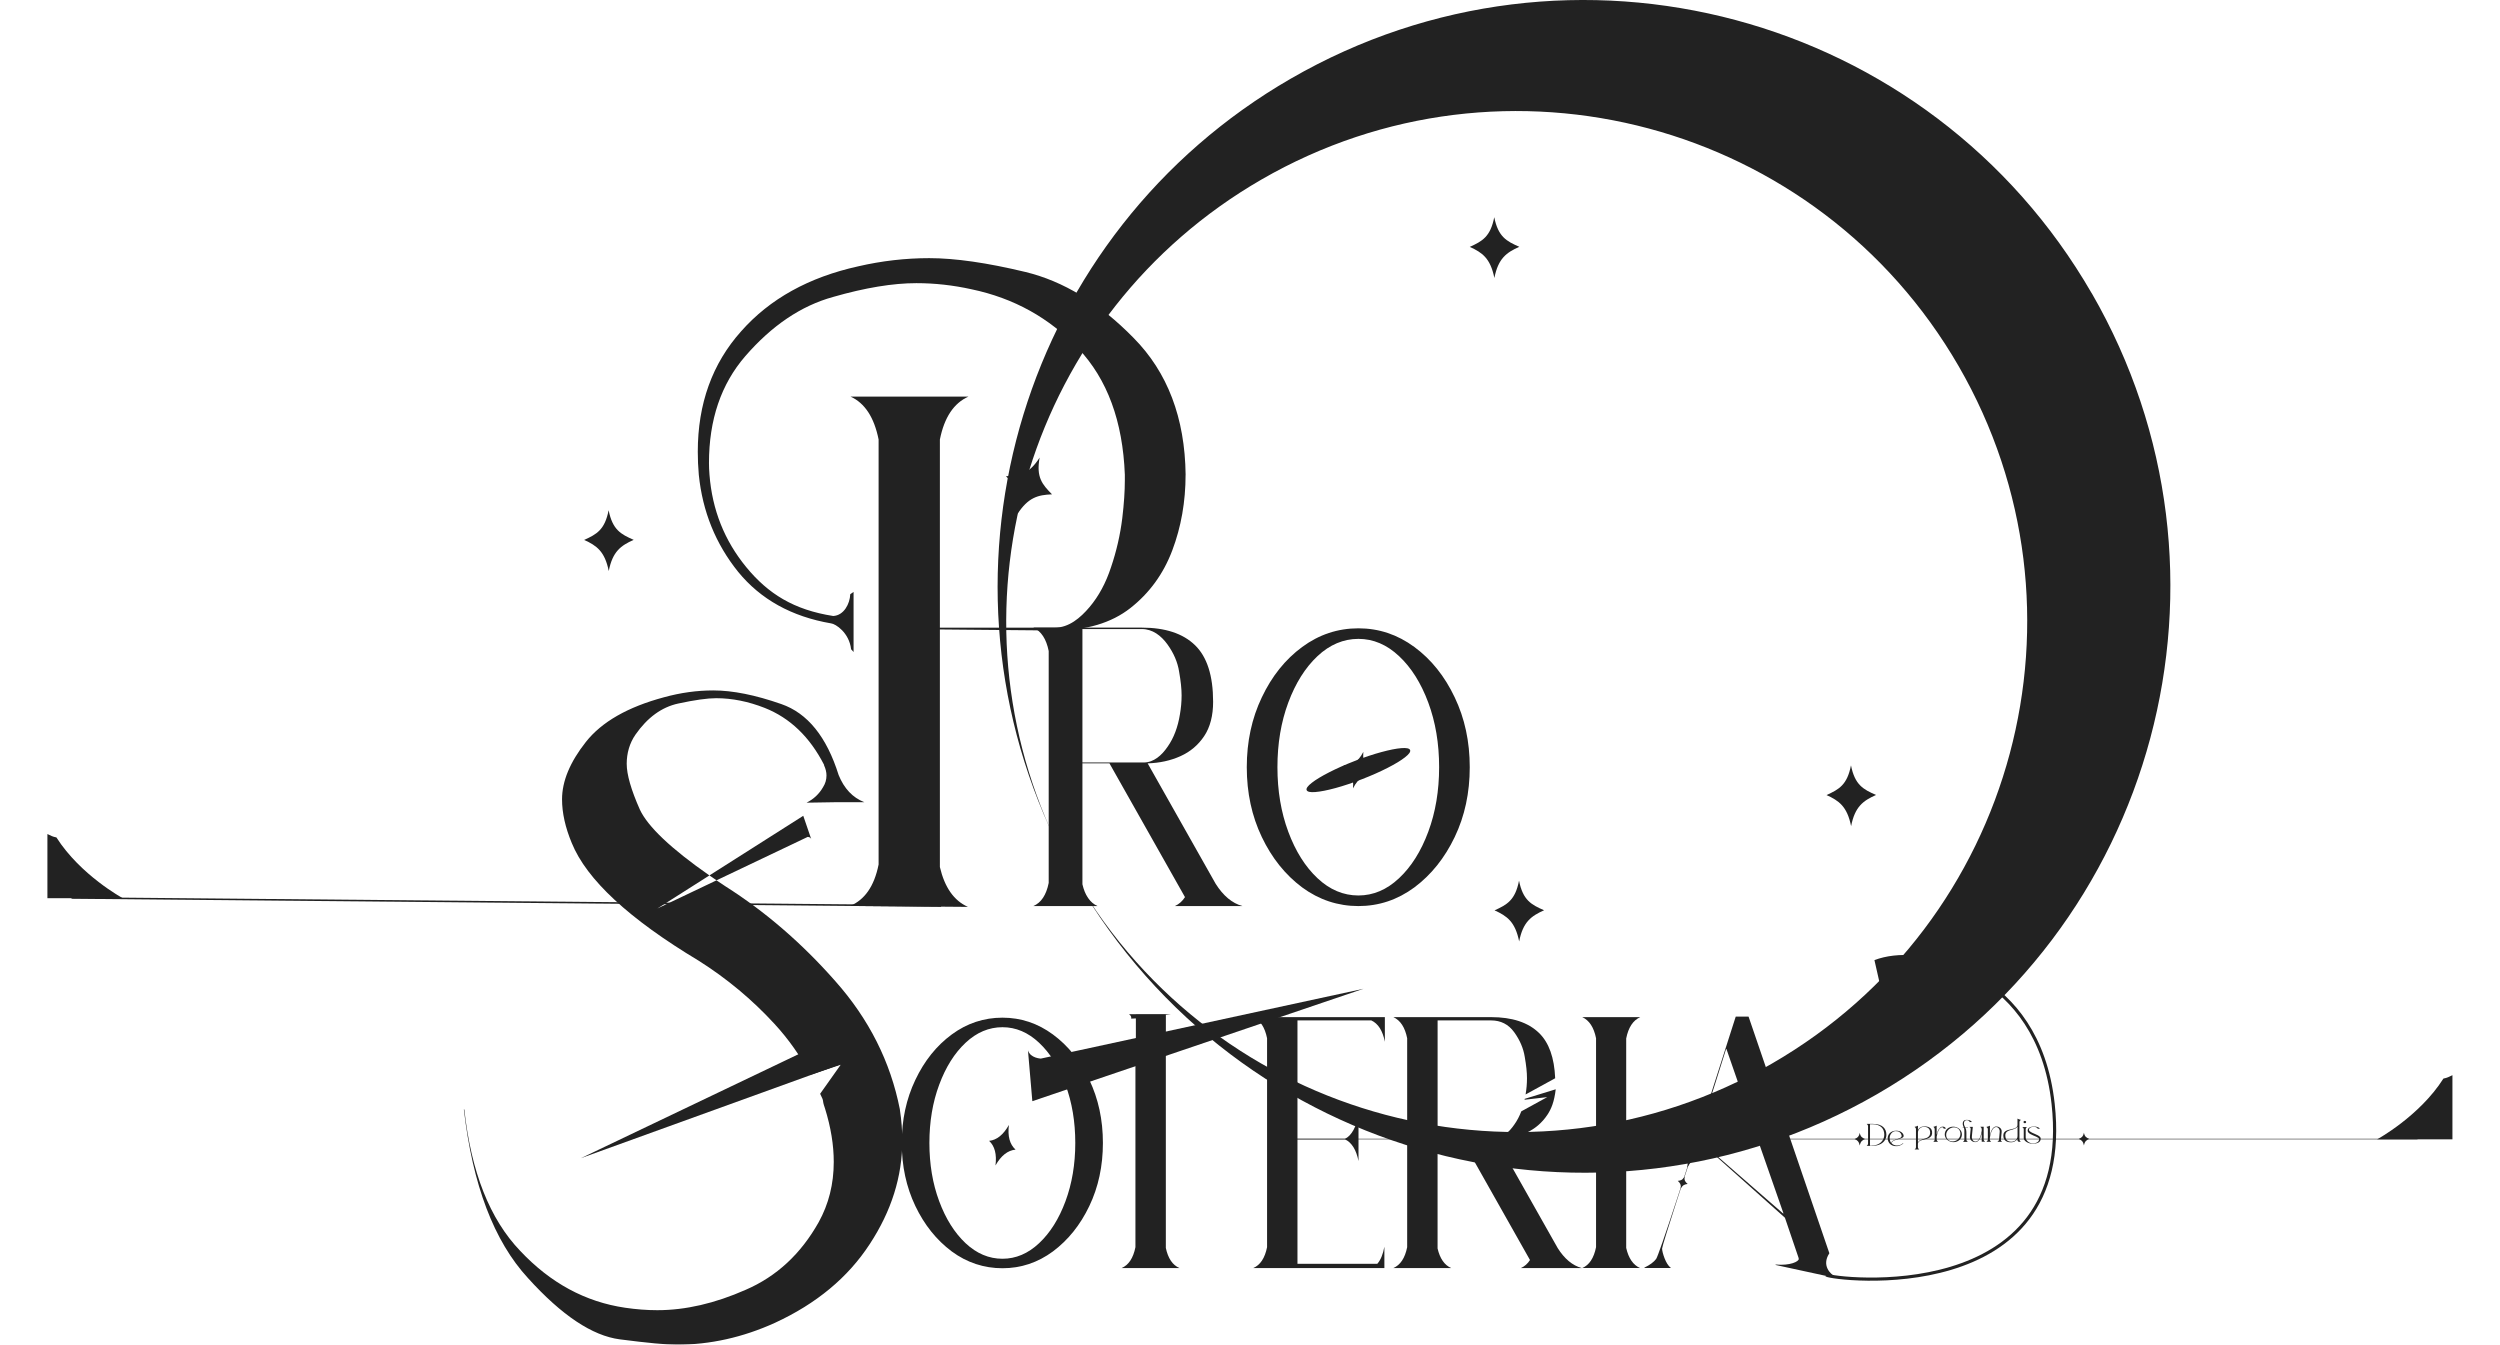 <?xml version="1.0" encoding="UTF-8"?>
<svg id="_레이어_1" data-name="레이어 1" xmlns="http://www.w3.org/2000/svg" xmlns:xlink="http://www.w3.org/1999/xlink" viewBox="0 0 791 425.44">
  <defs>
    <style>
      .cls-1 {
        filter: url(#outer-glow-33);
      }

      .cls-1, .cls-2, .cls-3, .cls-4, .cls-5, .cls-6, .cls-7, .cls-8, .cls-9, .cls-10, .cls-11, .cls-12, .cls-13, .cls-14, .cls-15, .cls-16, .cls-17, .cls-18, .cls-19, .cls-20, .cls-21, .cls-22, .cls-23, .cls-24, .cls-25, .cls-26, .cls-27, .cls-28, .cls-29, .cls-30, .cls-31, .cls-32, .cls-33, .cls-34, .cls-35, .cls-36, .cls-37, .cls-38, .cls-39, .cls-40 {
        fill: #222;
        stroke-width: 0px;
      }

      .cls-2 {
        filter: url(#outer-glow-34);
      }

      .cls-3 {
        filter: url(#outer-glow-35);
      }

      .cls-4 {
        filter: url(#outer-glow-20);
      }

      .cls-6 {
        filter: url(#outer-glow-11);
      }

      .cls-7 {
        filter: url(#outer-glow-50);
      }

      .cls-8 {
        filter: url(#outer-glow-10);
      }

      .cls-9 {
        filter: url(#outer-glow-19);
      }

      .cls-10 {
        filter: url(#outer-glow-16);
      }

      .cls-11 {
        filter: url(#outer-glow-1);
      }

      .cls-12 {
        filter: url(#outer-glow-14);
      }

      .cls-13 {
        filter: url(#outer-glow-5);
      }

      .cls-14 {
        filter: url(#outer-glow-4);
      }

      .cls-15 {
        filter: url(#outer-glow-37);
      }

      .cls-16 {
        filter: url(#outer-glow-26);
      }

      .cls-17 {
        filter: url(#outer-glow-6);
      }

      .cls-18 {
        filter: url(#outer-glow-40);
      }

      .cls-19 {
        filter: url(#outer-glow-32);
      }

      .cls-20 {
        filter: url(#outer-glow-22);
      }

      .cls-21 {
        filter: url(#outer-glow-21);
      }

      .cls-22 {
        filter: url(#outer-glow-39);
      }

      .cls-23 {
        filter: url(#outer-glow-13);
      }

      .cls-24 {
        filter: url(#outer-glow-3);
      }

      .cls-25 {
        filter: url(#outer-glow-44);
      }

      .cls-26 {
        filter: url(#outer-glow-49);
      }

      .cls-27 {
        filter: url(#outer-glow-18);
      }

      .cls-28 {
        filter: url(#outer-glow-28);
      }

      .cls-29 {
        filter: url(#outer-glow-48);
      }

      .cls-41 {
        fill: none;
        filter: url(#outer-glow-15);
        stroke: #222;
        stroke-miterlimit: 10;
      }

      .cls-42 {
        filter: url(#outer-glow-12);
      }

      .cls-30 {
        filter: url(#outer-glow-45);
      }

      .cls-31 {
        filter: url(#outer-glow-7);
      }

      .cls-32 {
        filter: url(#outer-glow-17);
      }

      .cls-33 {
        filter: url(#outer-glow-31);
      }

      .cls-34 {
        filter: url(#outer-glow-8);
      }

      .cls-43 {
        filter: url(#outer-glow-36);
      }

      .cls-35 {
        filter: url(#outer-glow-43);
      }

      .cls-36 {
        filter: url(#outer-glow-2);
      }

      .cls-37 {
        filter: url(#outer-glow-23);
      }

      .cls-38 {
        filter: url(#outer-glow-9);
      }

      .cls-39 {
        filter: url(#outer-glow-27);
      }

      .cls-40 {
        filter: url(#outer-glow-38);
      }
    </style>
    <filter id="outer-glow-1" filterUnits="userSpaceOnUse">
      <feOffset dx="0" dy="0"/>
      <feGaussianBlur result="blur" stdDeviation="5"/>
      <feFlood flood-color="#e5e5e5" flood-opacity=".9"/>
      <feComposite in2="blur" operator="in"/>
      <feComposite in="SourceGraphic"/>
    </filter>
    <filter id="outer-glow-2" filterUnits="userSpaceOnUse">
      <feOffset dx="0" dy="0"/>
      <feGaussianBlur result="blur-2" stdDeviation="5"/>
      <feFlood flood-color="#e5e5e5" flood-opacity=".9"/>
      <feComposite in2="blur-2" operator="in"/>
      <feComposite in="SourceGraphic"/>
    </filter>
    <filter id="outer-glow-3" filterUnits="userSpaceOnUse">
      <feOffset dx="0" dy="0"/>
      <feGaussianBlur result="blur-3" stdDeviation="5"/>
      <feFlood flood-color="#e5e5e5" flood-opacity=".9"/>
      <feComposite in2="blur-3" operator="in"/>
      <feComposite in="SourceGraphic"/>
    </filter>
    <filter id="outer-glow-4" filterUnits="userSpaceOnUse">
      <feOffset dx="0" dy="0"/>
      <feGaussianBlur result="blur-4" stdDeviation="5"/>
      <feFlood flood-color="#e5e5e5" flood-opacity=".9"/>
      <feComposite in2="blur-4" operator="in"/>
      <feComposite in="SourceGraphic"/>
    </filter>
    <filter id="outer-glow-5" filterUnits="userSpaceOnUse">
      <feOffset dx="0" dy="0"/>
      <feGaussianBlur result="blur-5" stdDeviation="5"/>
      <feFlood flood-color="#e5e5e5" flood-opacity=".9"/>
      <feComposite in2="blur-5" operator="in"/>
      <feComposite in="SourceGraphic"/>
    </filter>
    <filter id="outer-glow-6" filterUnits="userSpaceOnUse">
      <feOffset dx="0" dy="0"/>
      <feGaussianBlur result="blur-6" stdDeviation="5"/>
      <feFlood flood-color="#e5e5e5" flood-opacity=".9"/>
      <feComposite in2="blur-6" operator="in"/>
      <feComposite in="SourceGraphic"/>
    </filter>
    <filter id="outer-glow-7" filterUnits="userSpaceOnUse">
      <feOffset dx="0" dy="0"/>
      <feGaussianBlur result="blur-7" stdDeviation="5"/>
      <feFlood flood-color="#e5e5e5" flood-opacity=".9"/>
      <feComposite in2="blur-7" operator="in"/>
      <feComposite in="SourceGraphic"/>
    </filter>
    <filter id="outer-glow-8" filterUnits="userSpaceOnUse">
      <feOffset dx="0" dy="0"/>
      <feGaussianBlur result="blur-8" stdDeviation="5"/>
      <feFlood flood-color="#e5e5e5" flood-opacity=".9"/>
      <feComposite in2="blur-8" operator="in"/>
      <feComposite in="SourceGraphic"/>
    </filter>
    <filter id="outer-glow-9" filterUnits="userSpaceOnUse">
      <feOffset dx="0" dy="0"/>
      <feGaussianBlur result="blur-9" stdDeviation="5"/>
      <feFlood flood-color="#e5e5e5" flood-opacity=".9"/>
      <feComposite in2="blur-9" operator="in"/>
      <feComposite in="SourceGraphic"/>
    </filter>
    <filter id="outer-glow-10" filterUnits="userSpaceOnUse">
      <feOffset dx="0" dy="0"/>
      <feGaussianBlur result="blur-10" stdDeviation="5"/>
      <feFlood flood-color="#e5e5e5" flood-opacity=".9"/>
      <feComposite in2="blur-10" operator="in"/>
      <feComposite in="SourceGraphic"/>
    </filter>
    <filter id="outer-glow-11" filterUnits="userSpaceOnUse">
      <feOffset dx="0" dy="0"/>
      <feGaussianBlur result="blur-11" stdDeviation="5"/>
      <feFlood flood-color="#e5e5e5" flood-opacity=".9"/>
      <feComposite in2="blur-11" operator="in"/>
      <feComposite in="SourceGraphic"/>
    </filter>
    <filter id="outer-glow-12" filterUnits="userSpaceOnUse">
      <feOffset dx="0" dy="0"/>
      <feGaussianBlur result="blur-12" stdDeviation="5"/>
      <feFlood flood-color="#e5e5e5" flood-opacity=".9"/>
      <feComposite in2="blur-12" operator="in"/>
      <feComposite in="SourceGraphic"/>
    </filter>
    <filter id="outer-glow-13" filterUnits="userSpaceOnUse">
      <feOffset dx="0" dy="0"/>
      <feGaussianBlur result="blur-13" stdDeviation="5"/>
      <feFlood flood-color="#e5e5e5" flood-opacity=".9"/>
      <feComposite in2="blur-13" operator="in"/>
      <feComposite in="SourceGraphic"/>
    </filter>
    <filter id="outer-glow-14" filterUnits="userSpaceOnUse">
      <feOffset dx="0" dy="0"/>
      <feGaussianBlur result="blur-14" stdDeviation="5"/>
      <feFlood flood-color="#e5e5e5" flood-opacity=".9"/>
      <feComposite in2="blur-14" operator="in"/>
      <feComposite in="SourceGraphic"/>
    </filter>
    <filter id="outer-glow-15" filterUnits="userSpaceOnUse">
      <feOffset dx="0" dy="0"/>
      <feGaussianBlur result="blur-15" stdDeviation="5"/>
      <feFlood flood-color="#e5e5e5" flood-opacity=".9"/>
      <feComposite in2="blur-15" operator="in"/>
      <feComposite in="SourceGraphic"/>
    </filter>
    <filter id="outer-glow-16" filterUnits="userSpaceOnUse">
      <feOffset dx="0" dy="0"/>
      <feGaussianBlur result="blur-16" stdDeviation="5"/>
      <feFlood flood-color="#e5e5e5" flood-opacity=".9"/>
      <feComposite in2="blur-16" operator="in"/>
      <feComposite in="SourceGraphic"/>
    </filter>
    <filter id="outer-glow-17" filterUnits="userSpaceOnUse">
      <feOffset dx="0" dy="0"/>
      <feGaussianBlur result="blur-17" stdDeviation="5"/>
      <feFlood flood-color="#e5e5e5" flood-opacity=".9"/>
      <feComposite in2="blur-17" operator="in"/>
      <feComposite in="SourceGraphic"/>
    </filter>
    <filter id="outer-glow-18" filterUnits="userSpaceOnUse">
      <feOffset dx="0" dy="0"/>
      <feGaussianBlur result="blur-18" stdDeviation="5"/>
      <feFlood flood-color="#e5e5e5" flood-opacity=".9"/>
      <feComposite in2="blur-18" operator="in"/>
      <feComposite in="SourceGraphic"/>
    </filter>
    <filter id="outer-glow-19" filterUnits="userSpaceOnUse">
      <feOffset dx="0" dy="0"/>
      <feGaussianBlur result="blur-19" stdDeviation="5"/>
      <feFlood flood-color="#e5e5e5" flood-opacity=".9"/>
      <feComposite in2="blur-19" operator="in"/>
      <feComposite in="SourceGraphic"/>
    </filter>
    <filter id="outer-glow-20" filterUnits="userSpaceOnUse">
      <feOffset dx="0" dy="0"/>
      <feGaussianBlur result="blur-20" stdDeviation="5"/>
      <feFlood flood-color="#e5e5e5" flood-opacity=".9"/>
      <feComposite in2="blur-20" operator="in"/>
      <feComposite in="SourceGraphic"/>
    </filter>
    <filter id="outer-glow-21" filterUnits="userSpaceOnUse">
      <feOffset dx="0" dy="0"/>
      <feGaussianBlur result="blur-21" stdDeviation="5"/>
      <feFlood flood-color="#e5e5e5" flood-opacity=".9"/>
      <feComposite in2="blur-21" operator="in"/>
      <feComposite in="SourceGraphic"/>
    </filter>
    <filter id="outer-glow-22" filterUnits="userSpaceOnUse">
      <feOffset dx="0" dy="0"/>
      <feGaussianBlur result="blur-22" stdDeviation="5"/>
      <feFlood flood-color="#e5e5e5" flood-opacity=".9"/>
      <feComposite in2="blur-22" operator="in"/>
      <feComposite in="SourceGraphic"/>
    </filter>
    <filter id="outer-glow-23" filterUnits="userSpaceOnUse">
      <feOffset dx="0" dy="0"/>
      <feGaussianBlur result="blur-23" stdDeviation="5"/>
      <feFlood flood-color="#e5e5e5" flood-opacity=".9"/>
      <feComposite in2="blur-23" operator="in"/>
      <feComposite in="SourceGraphic"/>
    </filter>
    <filter id="outer-glow-26" filterUnits="userSpaceOnUse">
      <feOffset dx="0" dy="0"/>
      <feGaussianBlur result="blur-24" stdDeviation="5"/>
      <feFlood flood-color="#e5e5e5" flood-opacity=".9"/>
      <feComposite in2="blur-24" operator="in"/>
      <feComposite in="SourceGraphic"/>
    </filter>
    <filter id="outer-glow-27" filterUnits="userSpaceOnUse">
      <feOffset dx="0" dy="0"/>
      <feGaussianBlur result="blur-25" stdDeviation="5"/>
      <feFlood flood-color="#e5e5e5" flood-opacity=".9"/>
      <feComposite in2="blur-25" operator="in"/>
      <feComposite in="SourceGraphic"/>
    </filter>
    <filter id="outer-glow-28" filterUnits="userSpaceOnUse">
      <feOffset dx="0" dy="0"/>
      <feGaussianBlur result="blur-26" stdDeviation="5"/>
      <feFlood flood-color="#e5e5e5" flood-opacity=".9"/>
      <feComposite in2="blur-26" operator="in"/>
      <feComposite in="SourceGraphic"/>
    </filter>
    <filter id="outer-glow-31" filterUnits="userSpaceOnUse">
      <feOffset dx="0" dy="0"/>
      <feGaussianBlur result="blur-27" stdDeviation="5"/>
      <feFlood flood-color="#e5e5e5" flood-opacity=".9"/>
      <feComposite in2="blur-27" operator="in"/>
      <feComposite in="SourceGraphic"/>
    </filter>
    <filter id="outer-glow-32" filterUnits="userSpaceOnUse">
      <feOffset dx="0" dy="0"/>
      <feGaussianBlur result="blur-28" stdDeviation="5"/>
      <feFlood flood-color="#e5e5e5" flood-opacity=".9"/>
      <feComposite in2="blur-28" operator="in"/>
      <feComposite in="SourceGraphic"/>
    </filter>
    <filter id="outer-glow-33" filterUnits="userSpaceOnUse">
      <feOffset dx="0" dy="0"/>
      <feGaussianBlur result="blur-29" stdDeviation="5"/>
      <feFlood flood-color="#e5e5e5" flood-opacity=".9"/>
      <feComposite in2="blur-29" operator="in"/>
      <feComposite in="SourceGraphic"/>
    </filter>
    <filter id="outer-glow-34" filterUnits="userSpaceOnUse">
      <feOffset dx="0" dy="0"/>
      <feGaussianBlur result="blur-30" stdDeviation="5"/>
      <feFlood flood-color="#e5e5e5" flood-opacity=".9"/>
      <feComposite in2="blur-30" operator="in"/>
      <feComposite in="SourceGraphic"/>
    </filter>
    <filter id="outer-glow-35" filterUnits="userSpaceOnUse">
      <feOffset dx="0" dy="0"/>
      <feGaussianBlur result="blur-31" stdDeviation="5"/>
      <feFlood flood-color="#e5e5e5" flood-opacity=".9"/>
      <feComposite in2="blur-31" operator="in"/>
      <feComposite in="SourceGraphic"/>
    </filter>
    <filter id="outer-glow-36" filterUnits="userSpaceOnUse">
      <feOffset dx="0" dy="0"/>
      <feGaussianBlur result="blur-32" stdDeviation="5"/>
      <feFlood flood-color="#e5e5e5" flood-opacity=".9"/>
      <feComposite in2="blur-32" operator="in"/>
      <feComposite in="SourceGraphic"/>
    </filter>
    <filter id="outer-glow-37" filterUnits="userSpaceOnUse">
      <feOffset dx="0" dy="0"/>
      <feGaussianBlur result="blur-33" stdDeviation="5"/>
      <feFlood flood-color="#e5e5e5" flood-opacity=".9"/>
      <feComposite in2="blur-33" operator="in"/>
      <feComposite in="SourceGraphic"/>
    </filter>
    <filter id="outer-glow-38" filterUnits="userSpaceOnUse">
      <feOffset dx="0" dy="0"/>
      <feGaussianBlur result="blur-34" stdDeviation="5"/>
      <feFlood flood-color="#e5e5e5" flood-opacity=".9"/>
      <feComposite in2="blur-34" operator="in"/>
      <feComposite in="SourceGraphic"/>
    </filter>
    <filter id="outer-glow-39" filterUnits="userSpaceOnUse">
      <feOffset dx="0" dy="0"/>
      <feGaussianBlur result="blur-35" stdDeviation="5"/>
      <feFlood flood-color="#e5e5e5" flood-opacity=".9"/>
      <feComposite in2="blur-35" operator="in"/>
      <feComposite in="SourceGraphic"/>
    </filter>
    <filter id="outer-glow-40" filterUnits="userSpaceOnUse">
      <feOffset dx="0" dy="0"/>
      <feGaussianBlur result="blur-36" stdDeviation="5"/>
      <feFlood flood-color="#e5e5e5" flood-opacity=".9"/>
      <feComposite in2="blur-36" operator="in"/>
      <feComposite in="SourceGraphic"/>
    </filter>
    <filter id="outer-glow-43" filterUnits="userSpaceOnUse">
      <feOffset dx="0" dy="0"/>
      <feGaussianBlur result="blur-37" stdDeviation="5"/>
      <feFlood flood-color="#e5e5e5" flood-opacity=".9"/>
      <feComposite in2="blur-37" operator="in"/>
      <feComposite in="SourceGraphic"/>
    </filter>
    <filter id="outer-glow-44" filterUnits="userSpaceOnUse">
      <feOffset dx="0" dy="0"/>
      <feGaussianBlur result="blur-38" stdDeviation="5"/>
      <feFlood flood-color="#e5e5e5" flood-opacity=".9"/>
      <feComposite in2="blur-38" operator="in"/>
      <feComposite in="SourceGraphic"/>
    </filter>
    <filter id="outer-glow-45" filterUnits="userSpaceOnUse">
      <feOffset dx="0" dy="0"/>
      <feGaussianBlur result="blur-39" stdDeviation="5"/>
      <feFlood flood-color="#e5e5e5" flood-opacity=".9"/>
      <feComposite in2="blur-39" operator="in"/>
      <feComposite in="SourceGraphic"/>
    </filter>
    <filter id="outer-glow-48" filterUnits="userSpaceOnUse">
      <feOffset dx="0" dy="0"/>
      <feGaussianBlur result="blur-40" stdDeviation="5"/>
      <feFlood flood-color="#e5e5e5" flood-opacity=".9"/>
      <feComposite in2="blur-40" operator="in"/>
      <feComposite in="SourceGraphic"/>
    </filter>
    <filter id="outer-glow-49" filterUnits="userSpaceOnUse">
      <feOffset dx="0" dy="0"/>
      <feGaussianBlur result="blur-41" stdDeviation="5"/>
      <feFlood flood-color="#e5e5e5" flood-opacity=".9"/>
      <feComposite in2="blur-41" operator="in"/>
      <feComposite in="SourceGraphic"/>
    </filter>
    <filter id="outer-glow-50" filterUnits="userSpaceOnUse">
      <feOffset dx="0" dy="0"/>
      <feGaussianBlur result="blur-42" stdDeviation="5"/>
      <feFlood flood-color="#e5e5e5" flood-opacity=".9"/>
      <feComposite in2="blur-42" operator="in"/>
      <feComposite in="SourceGraphic"/>
    </filter>
  </defs>
  <path class="cls-5" d="M661.81,92.78C610.59,4.06,497.14-26.34,408.42,24.88c-84.62,48.86-116.18,154.31-74.48,240.94-35.77-75.28-8.23-166.63,65.2-209.02,77.24-44.6,176.02-18.13,220.61,59.11,44.6,77.24,18.13,176.02-59.11,220.61-77.1,44.51-175.63,18.23-220.35-58.67.08.14.16.28.24.43,51.22,88.72,164.67,119.12,253.4,67.9,88.72-51.22,119.12-164.67,67.9-253.4Z"/>
  <path class="cls-11" d="M500.62,401.21c2.23-.95,3.68-3.15,4.37-6.6v-66.11c-.69-3.44-2.15-5.67-4.37-6.68h18.36c-2.28,1.01-3.76,3.26-4.45,6.75v66.27c.74,3.28,2.2,5.4,4.37,6.36h-18.28Z"/>
  <path class="cls-36" d="M396.53,401.21c2.22-.95,3.68-3.15,4.37-6.6v-66.11c-.69-3.44-2.15-5.67-4.37-6.68h41.64v7.79c-.69-3.5-2.12-5.75-4.29-6.75h-23.36v37.45h15.02c2.23-1.01,3.65-4.07,4.29-7.57v14.62c-.69-3.5-2.12-5.87-4.29-6.88h-15.02v39.38h25.27c1.06-1.22,1.8-3.02,2.23-5.4v6.75h-41.48Z"/>
  <path class="cls-24" d="M355.96,333.16v-3.5h16.27l-.53-.2c-.37-3.39-.69,1.74-2.02,1.47h-.81v63.92c.69,3.28,2.12,5.4,4.29,6.36h-18.28c2.22-.95,3.68-3.15,4.37-6.6v-63.68h-.6c-1.32.53-2.23-.9-2.7,2.23Z"/>
  <path class="cls-14" d="M317.18,321.99c5.83,0,11.15,1.77,15.97,5.32,4.82,3.55,8.66,8.34,11.52,14.38,2.86,5.99,4.29,12.63,4.29,19.94s-1.43,13.96-4.29,19.94c-2.86,5.99-6.7,10.78-11.52,14.38-4.82,3.55-10.14,5.32-15.97,5.32s-11.23-1.77-16.05-5.32c-4.82-3.6-8.66-8.4-11.52-14.38-2.86-5.99-4.29-12.63-4.29-19.94s1.43-13.96,4.29-19.94c2.86-6.04,6.7-10.83,11.52-14.38,4.82-3.55,10.17-5.32,16.05-5.32ZM317.18,398.27c4.24,0,8.1-1.64,11.6-4.93,3.5-3.28,6.28-7.71,8.34-13.27,2.06-5.56,3.1-11.71,3.1-18.43s-1.03-12.87-3.1-18.43c-2.07-5.56-4.85-9.98-8.34-13.27-3.5-3.29-7.36-4.93-11.6-4.93s-8.19,1.64-11.68,4.93c-3.5,3.28-6.28,7.71-8.34,13.27-2.07,5.56-3.1,11.71-3.1,18.43s1.03,12.87,3.1,18.43c2.07,5.56,4.85,9.98,8.34,13.27,3.5,3.28,7.39,4.93,11.68,4.93ZM312.95,360.97c2.43-.25,4.52-1.93,6.27-5.04-.45,3.54.25,6.14,2.1,7.81-2.48.24-4.59,1.91-6.35,5.01.45-3.53-.23-6.13-2.02-7.79Z"/>
  <path class="cls-13" d="M429.8,198.8c6.46,0,12.36,1.97,17.7,5.9,5.34,3.93,9.6,9.25,12.77,15.94,3.17,6.63,4.76,14,4.76,22.1s-1.58,15.47-4.76,22.1c-3.17,6.63-7.43,11.95-12.77,15.94-5.34,3.93-11.24,5.9-17.7,5.9s-12.44-1.97-17.79-5.9c-5.34-3.99-9.6-9.3-12.77-15.94-3.17-6.63-4.76-14-4.76-22.1s1.59-15.47,4.76-22.1c3.17-6.69,7.43-12.01,12.77-15.94,5.34-3.93,11.27-5.9,17.79-5.9ZM429.8,283.33c4.7,0,8.98-1.82,12.86-5.46,3.88-3.64,6.96-8.54,9.25-14.71s3.43-12.97,3.43-20.43-1.14-14.27-3.43-20.43-5.37-11.07-9.25-14.7c-3.87-3.64-8.16-5.46-12.86-5.46s-9.07,1.82-12.94,5.46c-3.87,3.64-6.96,8.54-9.25,14.7-2.29,6.16-3.43,12.97-3.43,20.43s1.14,14.26,3.43,20.43c2.29,6.16,5.37,11.07,9.25,14.71,3.88,3.64,8.19,5.46,12.94,5.46ZM425.1,242.2c2.68-.4,4.46-.79,6.26-4.31-.32,3.94,1.02,5.21,3.15,6.98-2.73.38-4.63,1.05-6.42,4.57.32-3.94-.92-5.49-2.98-7.23Z"/>
  <path class="cls-17" d="M383.83,222.04c0,4.41-.94,8.02-2.82,10.85s-4.38,4.94-7.49,6.35c-3.12,1.41-6.58,2.17-10.4,2.29l21.51,38.09c2.41,3.82,5.23,6.17,8.46,7.05h-21.34c1.29-.59,2.35-1.53,3.18-2.82l-23.9-42.33h-8.55v38.27c.82,3.53,2.41,5.82,4.76,6.88h-20.28c2.47-1.06,4.09-3.5,4.85-7.32v-73.36c-.76-3.82-2.38-6.29-4.85-7.41h34.3c7.41,0,13.02,1.85,16.84,5.55,3.82,3.7,5.73,9.67,5.73,17.9ZM361.87,241.25c3.17,0,5.7-2.25,7.58-5.01,1.94-2.76,3.23-6.17,3.88-10.23.35-2,.53-4,.53-6s-.26-4.5-.79-7.5c-.47-3-1.71-5.88-3.7-8.64-2-2.76-4.7-4.84-8.11-4.84h-18.78v42.21h19.4Z"/>
  <path class="cls-31" d="M375.12,150.2c0,8.51-1.4,16.49-4.2,23.92-2.8,7.43-7.22,13.52-13.25,18.26-6.03,4.74-14.01,7.11-23.92,7.11l-36.37-.33v75.17c1.51,6.46,4.47,10.67,8.89,12.61l-37.26-.31c4.52-1.94,7.58-6.1,8.98-13.1v-134.47c-1.4-7-4.36-11.53-8.89-13.58h37.33c-4.63,2.05-7.65,6.57-9.05,13.58v59.53h36.37c4.42,0,8.08-3.07,10.99-6.52,2.91-3.45,5.17-7.65,6.79-12.61,1.72-5.07,2.91-10.24,3.56-15.52.54-4.53.81-8.51.81-11.96v-1.78c-.65-16.92-5.55-30.22-14.71-39.92-9.16-9.7-20.42-15.95-33.78-18.75-5.82-1.29-11.64-1.94-17.46-1.94-7.43,0-16.22,1.45-26.35,4.36-10.13,2.8-19.39,9.05-27.8,18.75-7.65,8.84-11.48,20.1-11.48,33.78,0,1.19.05,2.42.16,3.72.86,11.1,4.74,20.85,11.64,29.25,6.9,8.4,15.02,13.51,27.52,15.45,3.38-.19,5.27-3.87,5.38-6.89.62-.4.54-.34,1.05-.72v19.02c-.43-.5-.43-.54-.78-.87-.6-5.29-4.93-8.06-6.33-8.2-12.5-2.15-22.3-7.6-29.42-16.32-7.11-8.84-11.26-19.07-12.44-30.71-.22-2.48-.32-4.9-.32-7.27,0-15.19,4.58-27.91,13.74-38.14,9.05-10.24,21.39-17.08,37.01-20.53,7.43-1.72,14.92-2.59,22.47-2.59,8.19,0,18.32,1.46,30.38,4.36,12.07,2.91,23.49,9.86,34.26,20.85,10.77,10.88,16.27,25.32,16.49,43.32Z"/>
  <rect class="cls-34" x="159.93" y="147.81" width=".5" height="275.13" transform="translate(-126.65 442.92) rotate(-89.47)"/>
  <rect class="cls-38" x="406.3" y="360.31" width="358.6" height=".17"/>
  <path class="cls-8" d="M775.95,340.18c0,5.03,0,20.31,0,20.31h-23.84s13.4-7.28,20.99-19.23c1.37-.26,1.6-.52,2.85-1.07Z"/>
  <path class="cls-6" d="M15,263.88c0,5.03,0,20.31,0,20.31h23.84s-13.4-7.28-20.99-19.23c-1.37-.26-1.6-.52-2.85-1.07Z"/>
  <g class="cls-42">
    <path class="cls-5" d="M590.66,362.5c.13-.07.22-.17.29-.3.07-.13.1-.27.1-.41v-5.42c0-.15-.03-.28-.1-.41-.07-.13-.17-.23-.29-.3v-.06h1.9c.76,0,1.42.09,1.96.26s.99.42,1.33.73c.35.31.6.68.76,1.1.16.42.24.88.24,1.38,0,.57-.15,1.1-.44,1.61s-.75.93-1.35,1.27c-.36.19-.77.34-1.23.45-.46.11-.98.16-1.57.16h-1.61v-.06ZM592.26,362.45c.6,0,1.14-.09,1.62-.27s.89-.42,1.23-.73c.34-.31.6-.66.79-1.07.19-.41.28-.85.29-1.31,0-.5-.07-.97-.22-1.38-.16-.42-.39-.77-.71-1.06-.32-.29-.71-.52-1.19-.68-.47-.16-1.02-.24-1.65-.24h-.75v6.75h.59Z"/>
    <path class="cls-5" d="M597.27,360.42c-.03-.33,0-.65.1-.97.1-.32.26-.6.49-.86.23-.25.52-.46.87-.61.36-.16.78-.23,1.27-.23.35,0,.67.05.96.15.29.1.53.23.73.39.2.16.35.34.46.53.11.2.16.39.16.57,0,.13-.03.25-.1.34-.08.1-.17.18-.27.24-.15.09-.34.17-.56.24-.22.07-.46.14-.7.21s-.49.14-.75.21c-.25.07-.48.16-.69.26-.21.1-.38.22-.51.35s-.22.3-.24.48c.23.25.49.44.79.55.3.12.61.17.93.17.38,0,.74-.07,1.09-.21s.62-.33.83-.58l.08.06c-.13.18-.31.33-.53.47-.19.12-.42.23-.71.33-.29.1-.63.15-1.03.14-.41,0-.78-.06-1.1-.19s-.59-.3-.82-.51c-.23-.21-.4-.45-.52-.72-.12-.27-.2-.55-.22-.84ZM599.87,357.88c-.28,0-.54.06-.79.18-.25.12-.46.29-.64.5-.18.21-.32.45-.42.73-.1.28-.14.57-.13.87.02.33.07.61.16.86.09.25.21.47.35.65.01-.18.08-.34.2-.47.12-.14.27-.25.45-.35.18-.1.39-.19.61-.26.22-.08.45-.15.67-.22.22-.07.43-.15.62-.22.19-.07.35-.16.47-.25.11-.09.19-.2.23-.33.04-.14.05-.27.01-.4-.11-.4-.31-.71-.61-.94-.3-.23-.7-.34-1.19-.34Z"/>
    <path class="cls-5" d="M605.8,363.65c.13-.07.23-.17.3-.29.07-.12.11-.26.11-.4v-5.71c-.02-.29-.15-.5-.4-.66v-.06c.17-.03.34-.08.52-.14.17-.06.34-.14.51-.22v1.33c.16-.31.39-.55.69-.75.29-.19.64-.31,1.04-.34.34-.03.69-.02,1.03.03.34.05.65.16.91.32.27.16.47.39.63.69.15.3.21.68.18,1.14-.03.4-.14.72-.35.95-.21.24-.47.43-.77.57s-.64.26-.99.34c-.36.08-.69.17-1.01.26-.2.05-.38.12-.55.18-.17.07-.32.16-.44.26s-.22.23-.29.37c-.07.14-.1.31-.09.51v.93c0,.14.04.27.11.39.07.12.16.22.28.29v.06h-1.42v-.06ZM606.84,361.41c.14-.24.33-.43.57-.56.24-.14.51-.25.79-.35.28-.1.58-.19.87-.27.3-.09.56-.2.8-.34.24-.14.43-.33.59-.56s.23-.54.24-.94c0-.33-.05-.61-.14-.84-.1-.24-.23-.43-.41-.58s-.38-.26-.62-.33c-.24-.07-.5-.11-.78-.11-.26,0-.5.05-.73.13-.23.09-.43.22-.61.38-.18.16-.31.36-.42.58-.1.23-.15.48-.15.75v3.04Z"/>
    <path class="cls-5" d="M612.03,356.86c-.07-.12-.16-.21-.28-.28v-.06c.17-.03.34-.08.51-.14s.34-.14.5-.22v2.89c.17-.78.4-1.38.69-1.79.3-.41.6-.66.92-.76.13-.02.25-.03.36-.03.21,0,.37.03.49.1.12.07.22.14.29.22.08.09.14.2.17.32h-.7c-.01-.08-.04-.15-.07-.22-.03-.05-.08-.1-.15-.15-.06-.05-.15-.07-.26-.07-.07,0-.14.01-.23.03-.15.07-.3.17-.45.31s-.29.33-.42.57-.25.53-.36.87c-.11.34-.2.74-.28,1.2v.86c0,.15.04.28.11.4.07.12.17.22.29.29v.06h-1.42v-.06c.12-.07.21-.17.28-.29.07-.12.11-.25.11-.39v-3.27c0-.13-.04-.26-.11-.37Z"/>
    <path class="cls-5" d="M618.08,361.38c-.37,0-.73-.06-1.06-.19-.33-.13-.63-.3-.88-.52-.25-.22-.45-.48-.6-.78-.15-.3-.22-.62-.22-.96s.07-.66.2-.96c.14-.3.32-.56.56-.78.24-.22.52-.39.85-.52.33-.13.67-.19,1.05-.19s.74.06,1.07.19c.34.13.63.3.88.52.25.22.45.48.6.78.15.3.22.62.22.96s-.07.66-.2.96c-.14.3-.32.56-.56.78-.24.22-.52.4-.85.52-.33.13-.68.19-1.06.19ZM617.12,356.97c-.28.15-.52.33-.73.56-.21.23-.36.48-.47.75-.11.27-.16.56-.15.87,0,.31.08.62.22.92.15.35.4.62.73.81s.7.28,1.09.28c.37,0,.74-.09,1.1-.27.29-.15.53-.33.74-.56.21-.23.36-.48.47-.75.11-.28.16-.57.16-.87s-.07-.62-.2-.93c-.15-.35-.4-.62-.73-.81-.33-.19-.7-.28-1.1-.28s-.77.09-1.14.28Z"/>
    <path class="cls-5" d="M621.2,356.39c-.11-.26-.18-.51-.19-.76-.02-.25.02-.47.1-.66.08-.2.21-.35.39-.47.18-.12.41-.18.69-.18.15,0,.32.01.5.03s.36.06.52.12c.16.05.3.13.42.22.12.09.2.2.23.33h-.67c-.01-.11-.06-.2-.13-.29-.06-.07-.15-.14-.28-.2-.13-.06-.3-.1-.51-.1-.2,0-.37.05-.5.15-.13.1-.23.23-.3.39-.06.16-.09.35-.08.56.01.21.06.42.15.64.04.09.08.18.12.26.04.08.07.16.11.23h.91v.11h-.86c.05.1.09.2.14.31.04.11.08.22.11.36.03.13.05.28.07.44.02.16.03.35.03.56v2.15c.01.13.06.25.12.36.07.11.16.2.27.27v.06h-1.43v-.06c.13-.07.22-.17.29-.28.07-.11.11-.24.11-.39v-2.31c0-.2,0-.37,0-.52s-.02-.27-.03-.38c-.02-.11-.04-.21-.06-.3-.02-.09-.05-.18-.09-.27h-.38v-.11h.34s-.03-.07-.05-.11c-.02-.04-.04-.08-.06-.13Z"/>
    <path class="cls-5" d="M624.2,356.52c-.03.25-.06.54-.09.89s-.07.68-.1,1.01-.06.61-.08.86c-.02.25-.03.4-.03.44-.01.21,0,.4.06.58.06.18.14.34.24.47s.23.24.37.32c.14.08.3.12.46.12.19,0,.38-.06.58-.18.2-.12.39-.32.57-.6s.34-.63.49-1.08.26-.98.35-1.62v-.53c-.03-.27-.17-.48-.4-.63v-.06h1.02v4.04c0,.14.05.26.12.37.07.11.17.2.28.27v.06h-1.02v-2.83c-.08.48-.19.9-.32,1.26-.14.36-.29.66-.46.91s-.35.43-.53.56c-.19.13-.37.2-.55.22-.16.02-.34,0-.54-.03-.2-.04-.39-.12-.57-.22s-.34-.25-.47-.42-.23-.39-.27-.64c-.01-.08-.02-.16-.03-.23,0-.08,0-.15.01-.23,0-.04,0-.08.01-.13,0-.04.01-.09.01-.15,0-.06.01-.13.03-.2,0-.05.01-.1.01-.15,0-.05,0-.1.02-.16.03-.25.05-.52.08-.83.03-.31.05-.58.08-.8,0-.27-.12-.46-.36-.57v-.06h1.03Z"/>
    <path class="cls-5" d="M628.58,356.53c.17-.03.34-.08.52-.14.17-.06.34-.14.51-.22v3.14c.09-.48.2-.89.33-1.25.14-.35.29-.65.45-.88s.34-.42.53-.54c.19-.12.37-.19.55-.21.16-.02.34,0,.54.03s.39.11.57.22.34.25.47.42.23.39.27.65c.03.14.03.29,0,.46-.04.41-.08.81-.12,1.22s-.08.81-.11,1.22c0,.27.12.45.35.56v.06h-1.42v-.06c.11-.07.21-.15.3-.24.09-.1.14-.2.16-.32.02-.21.04-.46.07-.73s.05-.54.07-.79.04-.48.06-.67c.02-.19.03-.31.03-.37.01-.2,0-.39-.06-.57-.06-.18-.14-.34-.24-.48-.1-.14-.23-.24-.37-.32s-.3-.12-.47-.12c-.19,0-.38.06-.58.19-.2.13-.39.33-.57.61-.18.28-.34.64-.49,1.09-.15.45-.26.99-.35,1.62v.49c.01.13.06.24.12.35.07.11.16.2.27.26v.06h-1.43v-.06c.12-.07.22-.16.29-.27.07-.11.11-.23.12-.36v-3.33c-.02-.27-.16-.48-.41-.64v-.06Z"/>
    <path class="cls-5" d="M633.86,359.21c0-.35.08-.64.23-.86.15-.22.35-.4.59-.53s.52-.24.82-.32c.31-.08.61-.15.91-.22s.59-.15.87-.23c.28-.09.51-.21.69-.37.13-.11.22-.23.28-.38.06-.15.09-.3.08-.46v-1.91c.17.09.34.16.51.23.17.07.34.12.52.15v.06c-.25.15-.39.36-.41.63v5.56c.01.13.06.26.12.37s.16.21.27.28v.06h-.46c-.13,0-.25-.04-.35-.12-.1-.08-.17-.18-.19-.3v-.53c-.06.1-.14.21-.23.32-.09.12-.21.23-.35.33s-.31.2-.5.28c-.19.08-.42.13-.67.15-.35.03-.68.02-1.01-.03-.33-.05-.62-.16-.88-.32-.26-.16-.47-.39-.62-.69-.16-.3-.23-.68-.23-1.14ZM638.34,356.44c-.14.25-.33.43-.58.56s-.52.24-.82.33c-.3.09-.6.18-.9.26-.31.08-.58.19-.82.33-.24.14-.43.32-.57.55-.14.23-.2.54-.17.93.03.35.09.64.19.87s.23.43.4.57.36.25.59.31.48.1.76.1c.16,0,.33-.01.49-.06.17-.04.33-.1.49-.18.3-.15.53-.37.7-.66s.25-.6.25-.93v-2.78s0-.07,0-.1v-.1Z"/>
    <path class="cls-5" d="M641.32,356.59v.06c-.11.05-.21.14-.28.25-.07.12-.11.25-.11.39v2.63c0,.21.06.42.18.64.12.22.28.42.48.6.2.18.44.33.72.44.28.11.58.17.9.16.37,0,.69-.05.94-.14.26-.09.46-.19.61-.32.15-.13.26-.27.32-.42.06-.15.09-.31.08-.46,0-.15-.1-.29-.28-.42-.18-.13-.41-.25-.67-.37-.27-.12-.55-.24-.87-.37-.31-.13-.6-.26-.87-.41-.27-.15-.49-.32-.66-.5-.18-.19-.26-.4-.26-.64,0-.17.03-.31.09-.43.07-.15.16-.28.29-.39.13-.11.27-.19.44-.26s.34-.12.53-.15c.19-.03.37-.05.55-.05.42,0,.75.04,1.01.11.25.07.45.15.59.24.17.11.28.22.35.35h-.69c-.03-.12-.09-.22-.2-.31-.09-.07-.23-.14-.41-.2-.18-.06-.43-.09-.77-.09-.15,0-.31.02-.47.06s-.31.1-.44.18-.24.18-.33.29c-.09.11-.13.25-.13.4,0,.19.09.35.28.5.19.15.42.29.69.42s.57.26.89.39.62.26.89.41.51.3.69.47c.18.17.28.36.28.57,0,.29-.06.54-.18.75-.12.21-.3.38-.52.51-.23.13-.5.23-.82.29s-.67.09-1.07.09-.77-.06-1.11-.17c-.34-.12-.64-.26-.89-.43s-.44-.36-.58-.57-.21-.4-.2-.57v-2.83c0-.13-.05-.25-.12-.36s-.17-.2-.29-.27v-.06h1.42ZM640.23,355.02c0-.1.04-.19.13-.26.09-.07.19-.11.3-.11s.21.04.29.11c.08.07.12.16.12.26,0,.09-.04.18-.12.25-.08.08-.18.12-.29.12s-.21-.04-.3-.12c-.09-.08-.13-.16-.13-.25Z"/>
  </g>
  <path class="cls-23" d="M318.28,150.67c4.33-.21,7.25-.55,10.66-5.89-1.14,6.23.81,8.48,3.92,11.63-4.42.18-7.55.94-10.97,6.27,1.14-6.23-.59-8.9-3.61-12.02Z"/>
  <path class="cls-12" d="M529.53,357.68c4.31-.47,7.2-.98,10.3-6.51-.77,6.28,1.31,8.42,4.6,11.38-4.4.44-7.48,1.39-10.58,6.91.77-6.28-1.12-8.85-4.32-11.78Z"/>
  <path class="cls-41" d="M577.84,403.42c2.23,1.44,78.95,10.93,71.77-54.17-4.77-43.31-42.18-46.5-42.18-46.5"/>
  <path class="cls-10" d="M608.06,303.1c-10.28,5.01-11.69,15.23-11.69,15.23,0,0-1.44-6.32-3.3-14.55,7.36-2.83,17.99-1.91,26,2.38-9.04-3.39-10.04-3.4-11.01-3.05Z"/>
  <path class="cls-32" d="M530.85,373.63c.9-.11,1.5-.22,2.14-1.39-.15,1.32.29,1.76.99,2.37-.92.1-1.56.31-2.2,1.47.15-1.32-.25-1.85-.93-2.45Z"/>
  <path class="cls-27" d="M498.97,360.35c.83-.38,1.37-.67,1.62-1.97.26,1.3.81,1.59,1.66,1.96-.85.38-1.4.77-1.65,2.07-.26-1.3-.8-1.69-1.63-2.06Z"/>
  <path class="cls-9" d="M495.33,360.35c.83-.38,1.37-.67,1.62-1.97.26,1.3.81,1.59,1.66,1.96-.85.38-1.4.77-1.65,2.07-.26-1.3-.8-1.69-1.63-2.06Z"/>
  <path class="cls-4" d="M484.22,360.35c.83-.38,1.37-.67,1.62-1.97.26,1.3.81,1.59,1.66,1.96-.85.38-1.4.77-1.65,2.07-.26-1.3-.8-1.69-1.63-2.06Z"/>
  <path class="cls-21" d="M586.8,360.39c.83-.38,1.37-.67,1.62-1.97.26,1.3.81,1.59,1.66,1.96-.85.38-1.4.77-1.65,2.07-.26-1.3-.8-1.69-1.63-2.06Z"/>
  <path class="cls-20" d="M657.73,360.35c.83-.38,1.37-.67,1.62-1.97.26,1.3.81,1.59,1.66,1.96-.85.38-1.4.77-1.65,2.07-.26-1.3-.8-1.69-1.63-2.06Z"/>
  <path class="cls-37" d="M184.82,170.84c3.95-1.8,6.54-3.19,7.75-9.4,1.24,6.21,3.87,7.59,7.93,9.37-4.04,1.8-6.68,3.66-7.89,9.87-1.24-6.21-3.83-8.06-7.78-9.84Z"/>
  <line class="cls-16" x1="202.97" y1="170.87" x2="210.56" y2="170.87"/>
  <line class="cls-39" x1="174.75" y1="170.87" x2="182.35" y2="170.87"/>
  <path class="cls-28" d="M577.9,251.56c3.95-1.8,6.54-3.19,7.75-9.4,1.24,6.21,3.87,7.59,7.93,9.37-4.04,1.8-6.68,3.66-7.89,9.87-1.24-6.21-3.83-8.06-7.78-9.84Z"/>
  <line class="cls-33" x1="596.04" y1="251.58" x2="603.64" y2="251.58"/>
  <line class="cls-19" x1="567.83" y1="251.58" x2="575.42" y2="251.58"/>
  <path class="cls-1" d="M492.84,394.86l-19.39-34.33c3.44-.11,6.57-.79,9.38-2.07,2.81-1.27,5.06-3.18,6.75-5.72,1.26-1.89,2.18-4.12,2.65-8.09l-9.8,3.02c-.06.34,0-.04-.06.29l7.18-.83-8.21,4.5c-.58,1.52-1.3,2.9-2.17,4.13-1.7,2.49-3.97,4.55-6.83,4.55h-17.48v-37.45h16.92c3.07,0,5.51,1.24,7.31,3.73,1.8,2.49,2.91,5.09,3.34,7.79.48,2.7.71,4.95.71,6.75s-.15,3.44-.44,5.16l9.36-5.13c-.26-6.48-1.96-11.28-5.11-14.33-3.44-3.34-8.5-5.01-15.18-5.01h-30.91c2.22,1.01,3.68,3.23,4.37,6.68v66.11c-.69,3.44-2.15,5.64-4.37,6.6h18.28c-2.12-.95-3.55-3.02-4.29-6.2v-34.48h7.71l21.53,38.14c-.74,1.17-1.7,2.01-2.86,2.54h19.23c-2.91-.79-5.46-2.91-7.63-6.36Z"/>
  <path class="cls-2" d="M325.25,332.36l1.38,16.06,104.81-35.58-102.12,22.1s-3.32-.13-4.06-2.58Z"/>
  <path class="cls-3" d="M272.55,336.12l-4.04-10.15-84.72,40.48,86.74-31.38s1.57-.08,2.02,1.05Z"/>
  <g class="cls-43">
    <path class="cls-5" d="M255.55,264.81s.88-.05,1.16.78l-2.56-7.47-29.69,18.86c.73.51,1.48,1.03,2.25,1.55l28.84-13.73Z"/>
    <path class="cls-5" d="M284.72,351.01c-2.97-15.07-9.79-28.61-20.45-40.6-10.56-12-22.15-21.99-34.76-29.99-.96-.64-1.89-1.26-2.81-1.88l-18.71,8.91,16.46-10.46c-12.13-8.47-19.48-15.43-22.01-20.86-2.77-6.25-4.15-11.07-4.15-14.46s.92-6.56,2.77-9.23c3.79-5.43,8.3-8.71,13.53-9.84,5.23-1.13,9.23-1.69,12-1.69,5.02,0,10.15,1.03,15.38,3.08,8,3.18,14.25,9.18,18.76,17.99v.15c.51,1.13.77,2.2.77,3.23,0,1.33-.36,2.56-1.08,3.69-1.23,2.15-2.97,3.79-5.23,4.92l9.07-.15h9.23c-3.69-1.43-6.41-4.31-8.15-8.61-3.79-12.1-9.84-19.58-18.15-22.45-8.2-2.87-15.38-4.31-21.53-4.31-5.13,0-10.3.72-15.53,2.15-11.48,3.08-19.74,7.79-24.76,14.15-5.02,6.36-7.54,12.41-7.54,18.15,0,4.31,1.03,8.92,3.08,13.84,4.72,11.58,18.1,23.99,40.14,37.22,8.92,5.64,16.92,12.3,23.99,19.99,4.49,4.88,8.27,10.25,11.35,16.12l9.61-3.19-6.51,9.19c1.53,3.04.38,1.34,1.54,4.64,1.85,5.95,2.77,11.58,2.77,16.92,0,6.97-1.59,13.33-4.77,19.07-5.64,10.05-13.33,17.17-23.07,21.38-9.74,4.31-19.07,6.46-27.99,6.46-3.28,0-6.66-.26-10.15-.77-12.61-1.84-23.68-7.84-33.22-17.99-9.64-10.05-15.53-24.97-17.69-44.75h-.15c2.77,23.89,9.53,41.68,20.3,53.36,10.66,11.79,20.35,18.25,29.07,19.38,8.71,1.13,14.71,1.69,17.99,1.69,10.56,0,20.92-2.31,31.07-6.92,13.12-6.05,23.12-14.35,29.99-24.91,6.87-10.46,10.3-21.38,10.3-32.76,0-3.18-.26-6.46-.77-9.84Z"/>
  </g>
  <path class="cls-15" d="M357.89,322.29c.23-.87-.68-1.39-.68-1.39h13.19s-9.33,1.4-12.52,1.39Z"/>
  <rect class="cls-40" x="359.39" y="321.04" width="9.49" height="12.32"/>
  <path class="cls-22" d="M580.38,403.74c-1.06-.58-4.16-3.24-1.58-7.2,0-.01,0-.02,0-.04l-14.52-42.47-11.64-3.64,1.99,5.72,7.07-.82-5.65,5.02,8.22,23.55c.02.07-.06.12-.11.08l-27.12-23.62s-.03-.05-.02-.08c3.78-11.61,2.88-8.42,9.1-28.29.02-.07.11-.07.14,0l6.4,18.43,9.75-1.9h0l-9.12,1.06,7.99-4.38-8.02-23.46s-.04-.05-.07-.05h-3.95s-.06.02-.07.05c-15.93,50.03-24.33,75.57-25.17,76.63-.75,1-1.98,1.91-3.69,2.73-.07.03-.05.13.02.13h8.23c.07,0,.1-.09.03-.13-1.53-.98-2.7-4.9-2.7-5.95v-.08c.05-1.21,8.31-26.43,11-34.47.02-.05.07-.06.11-.03l27.74,24.75s.02.02.02.03l4.29,12.62c.05.16.08.29.08.4,0,.81-2.67,2.17-7.28,1.77-.09,0-.11.12-.03.14l16.7,3.62,1.15.11c.11-.13,1.69.27.72-.24Z"/>
  <path class="cls-18" d="M472.87,288.04c3.95-1.8,6.54-3.19,7.75-9.4,1.24,6.21,3.87,7.59,7.93,9.37-4.04,1.8-6.68,3.66-7.89,9.87-1.24-6.21-3.83-8.06-7.78-9.84Z"/>
  <line class="cls-35" x1="491.01" y1="288.06" x2="498.61" y2="288.06"/>
  <line class="cls-25" x1="462.8" y1="288.06" x2="470.4" y2="288.06"/>
  <path class="cls-30" d="M465.03,78.12c3.95-1.8,6.54-3.19,7.75-9.4,1.24,6.21,3.87,7.59,7.93,9.37-4.04,1.8-6.68,3.66-7.89,9.87-1.24-6.21-3.83-8.06-7.78-9.84Z"/>
  <line class="cls-29" x1="483.18" y1="78.14" x2="490.77" y2="78.14"/>
  <line class="cls-26" x1="454.96" y1="78.14" x2="462.56" y2="78.14"/>
  <path class="cls-7" d="M413.43,250c.21.53,1.13.73,2.76.6,1.64-.13,3.75-.55,6.33-1.25s5.38-1.64,8.39-2.8c3.01-1.16,5.7-2.36,8.09-3.58s4.23-2.33,5.52-3.34c1.3-1.01,1.84-1.77,1.64-2.31s-1.13-.74-2.77-.61c-1.64.13-3.75.55-6.33,1.25-2.59.7-5.38,1.64-8.39,2.8s-5.7,2.36-8.09,3.58c-2.39,1.22-4.23,2.33-5.53,3.34-1.3,1.01-1.84,1.78-1.63,2.32Z"/>
</svg>